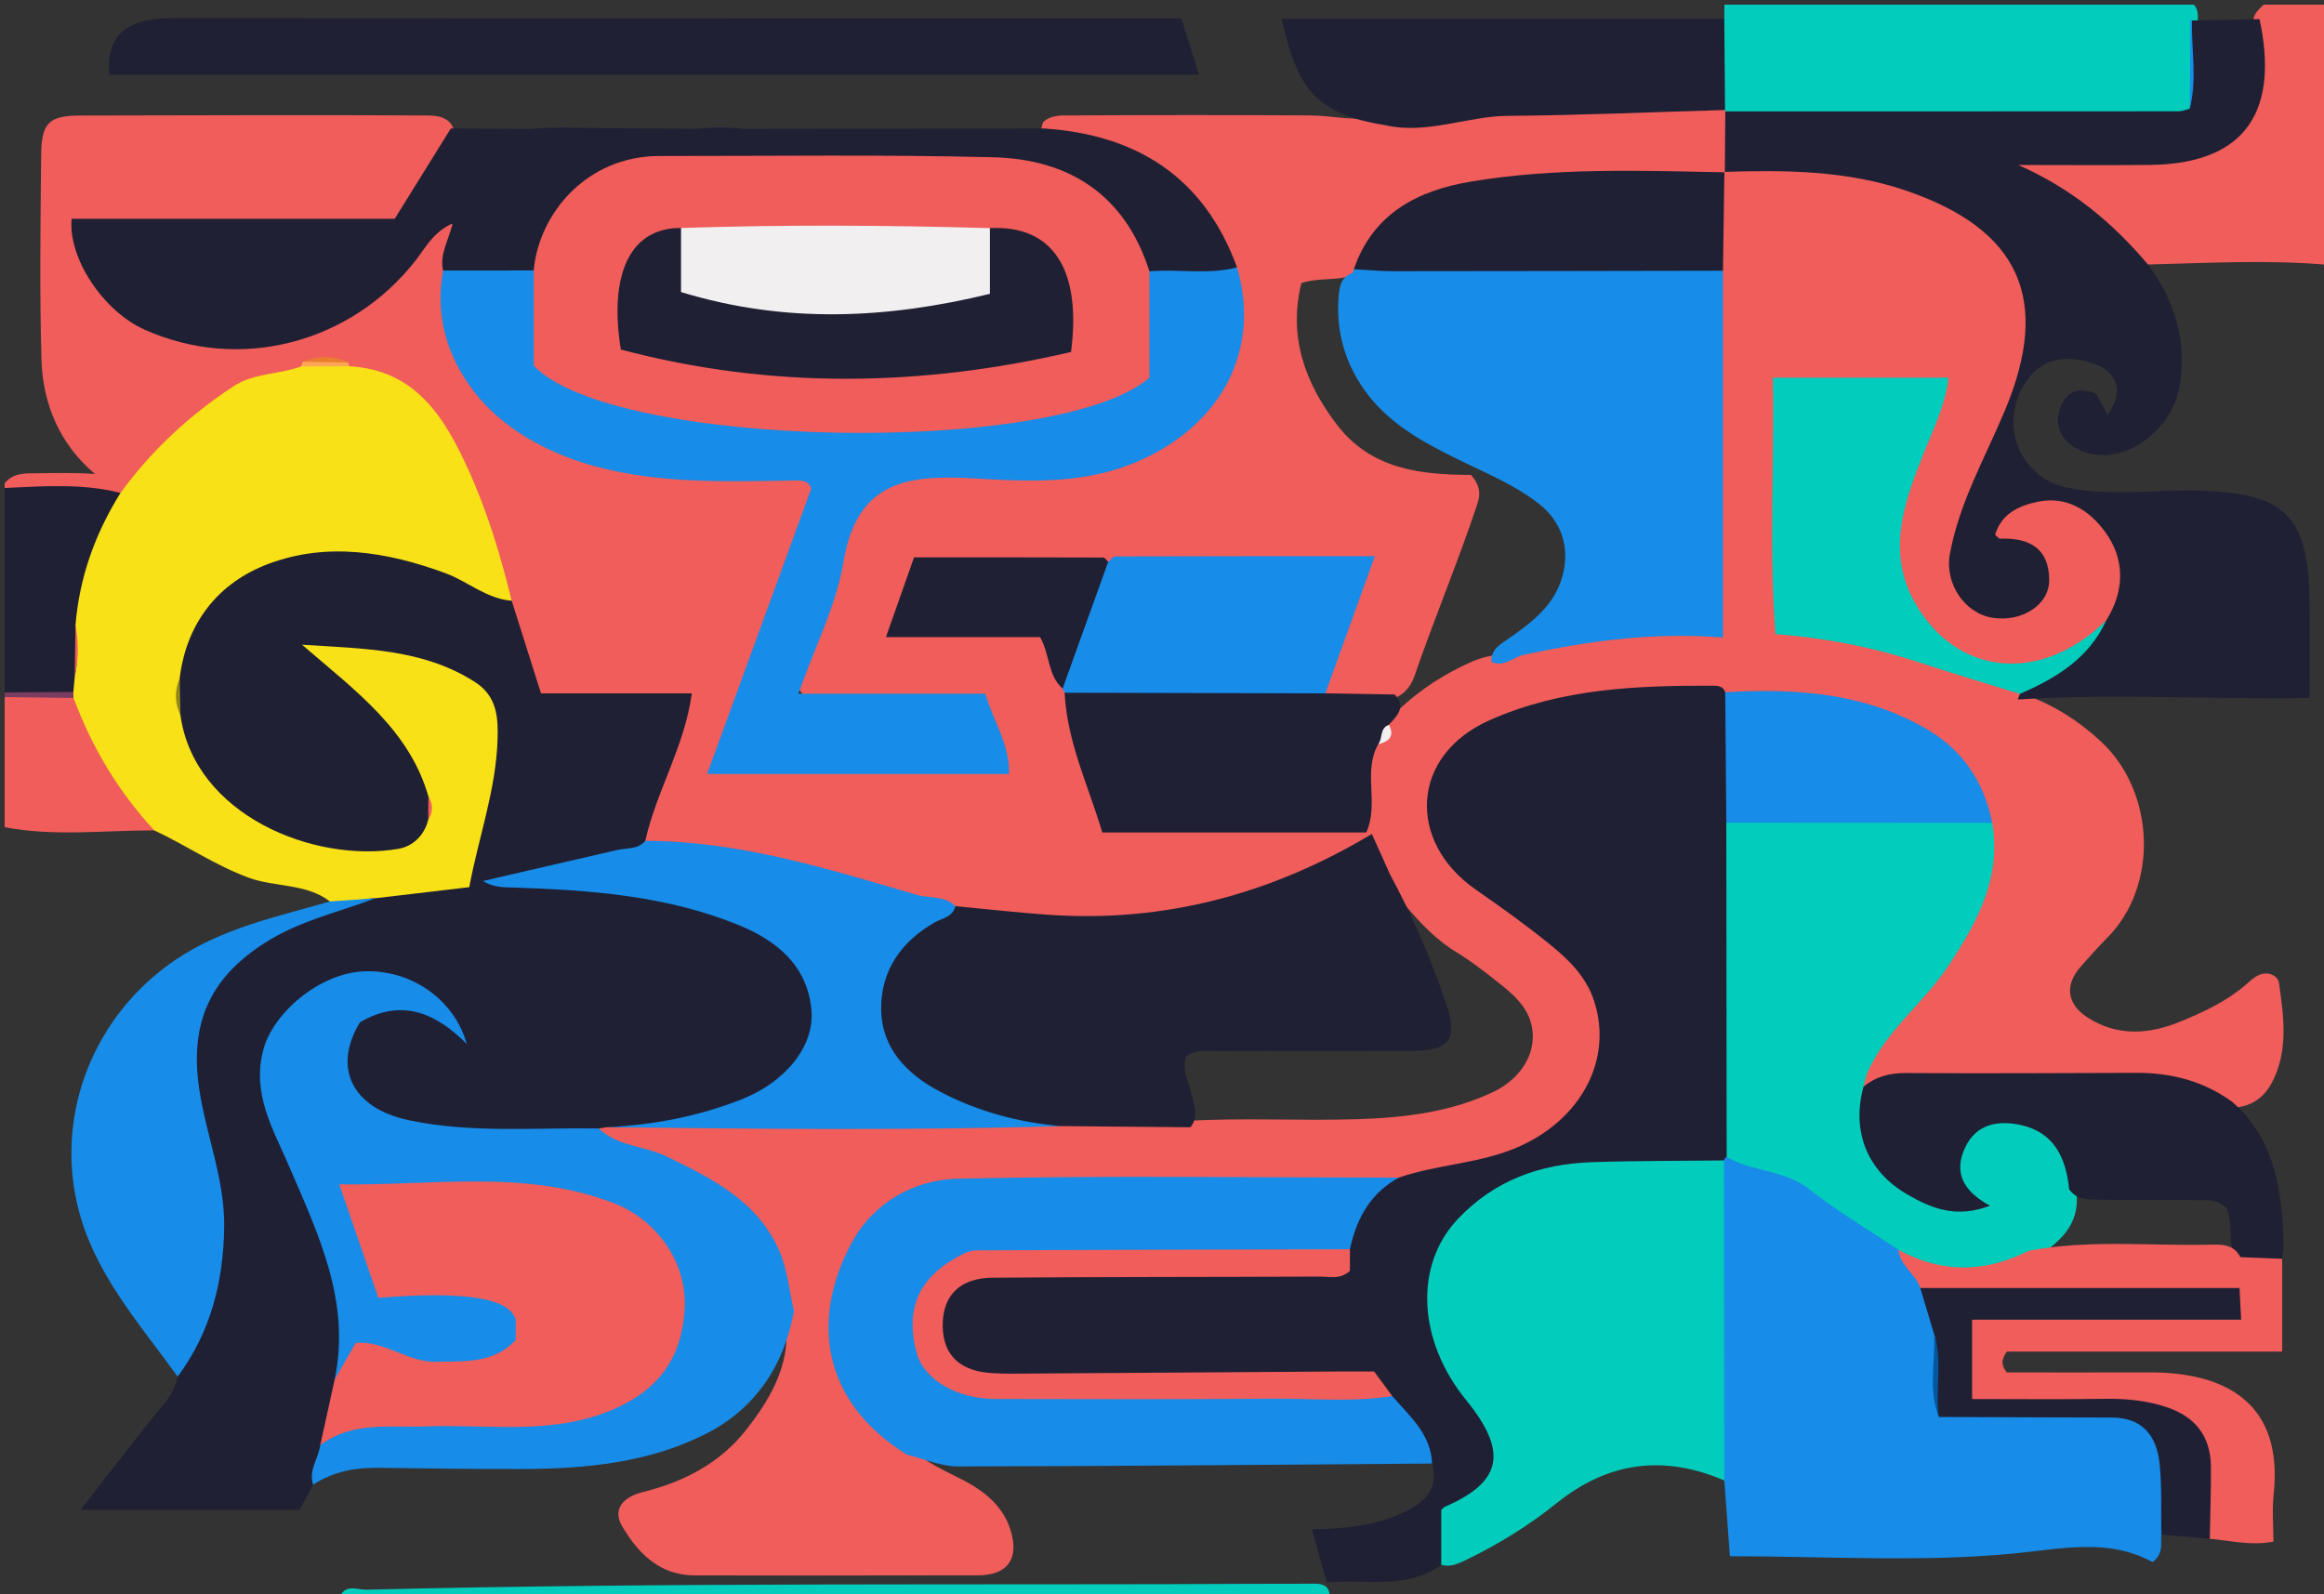 <?xml version="1.0" encoding="utf-8"?>
<!-- Generator: Adobe Illustrator 16.0.2, SVG Export Plug-In . SVG Version: 6.00 Build 0)  -->
<svg version="1.2" baseProfile="tiny" id="Layer_1" xmlns="http://www.w3.org/2000/svg" xmlns:xlink="http://www.w3.org/1999/xlink"
	 x="0px" y="0px" width="500px" height="343px" viewBox="0 0 500 343" xml:space="preserve">
<rect x="0" y="0" width="500" height="343" fill="#333333" stroke="none"/>
<g>
	<path fill="#F05D5A" d="M1,105c0-0.333,0-0.667,0-1c1.506-1.916,3.629-2.14,5.843-2.155c4.64-0.032,9.281-0.184,13.594,0.15
		C12.95,95.662,9.209,87.142,8.924,77.375c-0.426-14.627-0.209-29.274-0.07-43.912c0.066-7.021,1.578-8.597,8.547-8.602
		c24.45-0.021,48.901-0.168,73.351-0.014c2.136,0.015,4.378-0.153,6.096,1.557c1.479,1.883,0.738,3.771-0.085,5.62
		c-0.608,1.371-1.501,2.594-2.307,3.853c-9.63,15.063-5.997,13.131-23.971,13.235C55.331,49.199,40.175,49.11,25.02,49.15
		c-2.269,0.006-4.668-0.412-6.863,1.259c-0.388,4.181,1.813,7.299,4.237,10.217c7.677,9.239,17.573,12.973,29.553,12.545
		c15.797-0.563,27.08-8.937,37.022-20.036c2.164-2.415,3.88-5.495,7.947-5.357c3.078,3.603-0.429,7.054-0.075,10.498
		c-0.278,8.36,1.562,16.128,6.162,23.22c1.108,1.708,2.221,3.406,3.853,4.521c8.772,5.99,17.694,11.173,28.536,13.354
		c9.349,1.881,18.533,0.905,27.773,1.455c2.656,0.157,5.338-0.12,7.987,0.167c4.239,0.46,5.736,2.688,4.905,6.882
		c-0.528,2.661-2.07,4.883-3.01,7.365c-5.218,13.786-9.236,28.008-15.108,41.56c-0.917,2.118-1.04,4.475-1.26,8.015
		c19.205,0.036,38.106,0.105,57.264-0.066c0.49-5.675-2.491-8.863-3.861-12.342c-2.199-1.533-4.423-1.21-6.557-1.229
		c-8.159-0.067-16.321,0.081-24.479-0.07c-7.006-0.13-8.897-2.949-6.958-9.535c3.569-12.12,9.218-23.453,13.241-35.402
		c1.343-3.988,4.695-5.275,8.736-5.296c11.99-0.061,24.076,0.945,35.944-0.291c13.154-1.37,25.339-6.103,31.902-19.046
		c3.663-7.225,3.565-15.075,2.33-22.914c-6.246-17.085-18.897-25.976-36.482-28.673c-1.833-0.281-4.783-0.148-3.315-3.694
		c1.8-1.633,4.041-1.402,6.163-1.416c17.086-0.104,34.172-0.108,51.258-0.005c4.942,0.03,9.865,1.403,14.83,0.221
		c21.94-1.616,43.88-3.394,65.91-3.228c2.629,0.02,5.332-0.333,7.827,0.945c0.583,0.279,1.065,0.677,1.462,1.181
		c1.597,4.21,2.282,8.398-0.358,12.479c-1.756,2.48-4.345,2.717-7.101,2.719c-8.992,0.006-17.998-0.325-26.972,0.1
		c-8.599,0.406-17.235,0.725-25.624,3.318c-6.966,2.154-12.742,5.619-16.543,11.985c-0.773,1.293-1.967,2.255-2.813,3.491
		c-0.34,0.44-0.761,0.788-1.248,1.044c-3.429,1.479-7.266,0.51-11.247,1.83c-2.819,11.438,0.68,21.32,7.63,30.44
		c7.496,9.838,18.43,10.77,28.855,10.836c2.122,2.391,2.026,4.301,1.358,6.302c-4.15,12.458-9.244,24.571-13.513,36.987
		c-0.825,2.4-2.479,4.341-5.18,5.024c-4.717,0.813-9.417,1.539-13.977-0.648c-2.524-3.055-0.439-6.12,0.396-8.914
		c1.223-4.082,2.651-8.15,4.72-11.967c0.974-1.795,2.225-3.748,1.618-6.013c-1.371-2.136-3.519-1.751-5.433-1.76
		c-13.756-0.059-27.514-0.033-41.27-0.04c-2.369-0.001-4.55,0.781-6.83,1.121c-10.946-0.273-21.896-0.104-32.846-0.1
		c-7.669,0.004-10.429,3.247-10.08,11.754c3.244,1.607,6.779,0.736,10.19,0.857c4.475,0.158,8.961-0.069,13.438,0.107
		c5.272,0.208,7.508,1.928,8.725,7.083c0.467,1.979,0.962,3.832,2.264,5.413c0.265,0.499,0.407,1.031,0.448,1.59
		c2.455,9.084,4.346,18.354,8.95,27.7c17.236,0.202,34.538,0.296,51.539-0.077c3.525-5.614,0.119-11.771,3.497-16.539
		c1.001-1.498,2.804-2.362,3.364-4.225c0.283-0.443,0.651-0.806,1.09-1.095c4.57-4.89,9.945-8.666,15.96-11.57
		c2.411-1.165,4.87-2.131,7.6-2.251c6.104-1.536,12.248-2.918,18.322-4.402c8.683-2.123,17.512-0.999,25.557-2.189
		c2.878-2.604,2.368-5.416,2.377-8.014c0.063-19.823,0.03-39.647,0.029-59.471c0-2.833,0.005-5.664,0.308-8.483
		c-0.52-5.093,0.006-10.229-0.701-15.321c-0.287-2.056,0.393-3.915,1.938-5.377c1.271-1.319,2.541-2.605,4.587-2.696
		c18.106-0.798,35.71,0.702,50.902,12.017c8.387,6.245,14.391,13.992,13.146,25.284c-0.59,5.354-3.784,9.846-5.46,14.862
		c-2.842,8.517-6.566,16.693-9.956,25c-1.071,2.628-1.839,5.385-2.127,8.197c-0.627,6.121,5.238,11.417,11.204,10.192
		c3.26-0.669,5.531-2.608,5.715-6.036c0.174-3.229-1.751-5.26-4.815-6.141c-1.747-0.501-3.667-0.612-4.736-2.454
		c-0.286-4.947,2.424-8.24,7.912-9.578c9.778-2.384,20.429,5.579,21.272,15.961c0.377,4.653-0.185,9.029-4.326,12.1
		c-2.474,1.693-4.654,3.752-7.049,5.546c-11.691,8.765-27.095,5.777-34.967-6.727c-5.724-9.092-6.271-18.576-2.872-28.611
		c2.021-5.963,5.106-11.523,6.525-17.702c0.188-0.816,0.382-1.621-0.556-3.397c-9.754-0.612-20.043-0.468-31.381-0.001
		c-0.346,17.218-0.239,33.683-0.078,50.54c8.771,1.007,16.41,3.096,24.109,4.898c8.691,2.034,17.373,4.236,25.286,8.605
		c0.943,0.801,1.858,1.658,3.127,1.978c6.123,2.229,11.415,5.568,16.253,10.069c11.587,10.779,12.479,30.957,1.322,42.216
		c-1.992,2.011-3.869,4.113-5.73,6.226c-3.467,3.931-2.957,8.056,1.492,10.918c6.457,4.156,13.313,3.642,20.059,0.848
		c4.896-2.028,9.727-4.26,13.844-7.773c1.456-1.242,2.896-2.877,5.208-2.473c1.071,0.26,1.944,0.995,2.079,1.959
		c1.013,7.243,2.093,14.55-1.516,21.438c-2.045,3.901-5.442,5.672-9.884,5.389c-8.013-4.098-16.487-5.52-25.47-5.234
		c-10.609,0.338-21.236,0.063-31.855,0.085c-6.607,0.015-13.255-0.434-19.719,1.452c-3.129-1.472-1.965-3.82-1.004-5.9
		c2.041-4.424,5.348-8.015,8.45-11.664c6.159-7.25,11.376-15.07,15.831-23.465c2.85-5.371,1.092-11.148,1.977-16.672
		c-4.563-13.826-14.84-20.62-28.381-24.207c-6.62-1.753-13.125-1.354-19.711-1.591c-2.648-0.096-5.32,0.14-7.92-0.604
		c-17.447-1.172-34.694-0.501-50.754,7.358c-13.361,6.539-14.408,21.64-2.803,30.838c7.149,5.668,15.326,10.006,21.42,17.065
		c10.852,12.572,9.214,28.706-4.285,38.592c-6.289,4.606-13.482,7.464-21.141,8.419c-4.439,0.555-8.72,2.271-13.283,1.897
		c-30.742,1.038-61.539-0.808-92.198,0.887c-16.81,0.931-25.36,10.249-26.97,26.435c-1.025,10.308,2.022,18.564,10.167,24.996
		c1.681,1.326,3.253,2.84,4.688,4.463c3.182,3.33,7.404,4.977,11.358,7.061c4.687,2.471,8.649,5.686,10.197,11.02
		c1.729,5.968-0.808,9.398-7.033,9.418c-20.301,0.059-40.602,0.018-60.902,0.022c-7.624,0.002-12.239-4.675-15.727-10.58
		c-2.034-3.444-0.167-6.227,4.607-7.41c8.824-2.188,16.58-6.271,22.182-13.474c5.572-7.165,10.027-14.951,8.136-24.678
		c-1.245-11.702-6.246-20.815-16.759-27.06c-6.524-3.875-13.588-6.024-20.465-8.832c-2.216-0.905-4.543-2.048-1.949-4.985
		c0.55-0.25,1.112-0.386,1.718-0.416c24.623-0.732,49.233-0.938,73.848-0.806c8.11,0.044,16.241,1.775,24.326-0.264
		c8.332,0.851,16.735-0.356,25.05,0.753c12.635-0.819,25.305,0.005,37.953-0.438c9.832-0.344,19.577-1.516,28.655-5.789
		c5.967-2.811,9.45-8.262,8.469-13.883c-0.798-4.568-4.303-7.397-7.676-10.046c-2.74-2.149-5.515-4.332-8.496-6.132
		c-6.691-4.04-11.089-10.289-16.021-16.043c-1.289-1.287-1.763-3.234-3.518-4.852c-28.303,15.223-58.162,18.664-89.299,12.501
		c-7.827-2.177-15.572-4.828-23.46-6.533c-12.247-2.646-24.16-7.349-36.995-6.937c-1.824,0.059-3.692,0.006-5.223-1.267
		c-1.878-1.969-1.573-4.174-0.773-6.503c1.996-5.811,4.208-11.545,6.148-17.374c0.571-1.716,1.49-3.379,0.867-5.333
		c-1.425-1.941-3.574-1.429-5.494-1.46c-5.992-0.097-11.987,0.057-17.979-0.077c-5.643-0.126-7.827-1.616-9.406-7.063
		c-1.341-4.627-2.953-9.168-4.229-13.806c-3.081-11.858-6.341-23.638-12.362-34.473c-4.541-8.171-11.034-13.492-20.334-15.158
		c-0.45-0.158-0.868-0.387-1.263-0.644c-2.646-1.94-5.325-2.055-8.039-0.124c-0.364,0.312-0.763,0.559-1.183,0.784
		c-3.025,1.394-6.224,2.013-9.477,2.705c-5.304,1.128-9.151,5.163-13.072,8.59c-4.462,3.898-9.153,7.657-12.623,12.605
		c-0.954,1.36-2.271,2.421-4.057,2.654c-6.962,2.594-13.863-1.027-20.815-0.188C3.26,107.165,2.072,106.081,1,105z"/>
	<path fill="#02CCBB" d="M370.975,4.048C370.982,3.032,370.991,2.016,371,1c33.666,0,67.334,0,101,0
		c1.23,1.273,0.719,2.907,0.934,4.398c-0.558,4.615-0.41,9.251-0.457,13.881c-0.02,1.957,0.259,4.027-1.416,5.593
		c-2.014,1.591-4.428,1.302-6.718,1.308c-28.616,0.083-57.23,0.08-85.847,0.003c-2.605-0.007-5.432,0.38-7.303-2.208l-0.06-0.312
		c-1.149-0.749-2.098-1.783-2.043-3.151C369.316,14.982,366.964,9.142,370.975,4.048z"/>
	<path fill="#F05D5A" d="M501,57c-12.958-1.149-25.921-0.393-38.883-0.088c-2.496,1.133-3.699-0.929-4.947-2.257
		c-5.855-6.231-12.514-11.342-20.146-15.211c-1.899-0.964-1.832-1.1-3.191-4.216c2.704-3.211,6.28-2.046,9.645-1.808
		c8.604,0.612,17.221,1.176,25.768-0.477c10.334-1.998,15.511-8.3,15.65-18.68c0.045-3.317-0.225-6.63-0.139-9.953
		C484.982,2.854,486.047,1.965,487,1c4.666,0,9.334,0,14,0C501,19.667,501,38.333,501,57z"/>
	<path fill="#1F2034" d="M1,105c8.338-0.353,16.691-1.051,24.922,1.077c1.276,2.035,0.111,3.74-0.694,5.532
		c-3.377,7.519-6.092,15.238-6.93,23.516c-0.969,3.626-0.863,7.284-0.4,10.965c-0.082,1.248-0.498,2.354-1.347,3.281
		C11.331,150.946,6.127,151.551,1,149C1,134.333,1,119.667,1,105z"/>
	<path fill="#F05D5A" d="M33.188,178.686C22.455,178.659,11.691,180.044,1,178c0-9.333,0-18.667,0-28
		c4.492-0.992,9.044-0.353,13.556-0.503c3.197-0.244,4.335,2.174,5.296,4.445c3.063,7.234,6.432,14.228,12.188,19.817
		C33.331,175.013,34.367,176.686,33.188,178.686z"/>
	<path fill="#02CCBB" d="M73,344c1.031-3.346,3.875-1.88,5.849-1.928c65.298-1.614,130.612-0.945,195.92-1.275
		c2.662-0.014,5.326,0.021,7.988-0.021c2.227-0.036,3.527,0.776,3.242,3.226C215,344,144,344,73,344z"/>
	<path fill="#7B3C61" d="M15.826,150.188C10.884,150.125,5.942,150.063,1,150c0-0.333,0-0.667,0-1
		c4.927-0.032,9.854-0.064,14.781-0.097C16.245,149.315,16.26,149.744,15.826,150.188z"/>
	<path fill="#F05D5A" d="M289,1c-0.334,0-0.666,0-1,0C288.334,1,288.666,1,289,1z"/>
	<path fill="#1F2034" d="M67.37,319.482c-0.945,1.738-1.891,3.479-2.942,5.412c-15.432,0-31.063,0-47.088,0
		c6.034-7.73,11.785-15.39,17.906-22.738c1.555-1.866,2.462-3.709,2.973-5.928c-0.621-2.431,0.161-4.66,1.234-6.728
		c7.287-14.031,8.054-28.478,3.458-43.514c-2.58-8.441-4.391-17.073-1.996-25.998c2.804-10.451,9.588-17.164,19.372-21.212
		c6.564-2.717,13.577-4.196,19.981-7.313c4.59-0.589,9.176-1.355,13.82-1.619c2.728-0.154,5.185-1.127,5.645-3.976
		c1.453-8.988,5.065-17.532,5.207-26.801c0.108-7.148-2.728-11.402-10.905-13.975c-6.804-2.141-13.804-3.457-21.47-3.681
		c0.791,1.869,2.352,2.667,3.601,3.762c6.682,5.852,12.45,12.444,16.285,20.548c0.854,1.804,1.49,3.709,1.377,5.781
		c-0.244,1.866-0.431,3.725-0.272,5.605c-1.138,5.139-4.768,7.369-9.602,7.88c-14.647,1.548-27.429-2.56-38.187-12.771
		c-5.288-5.021-8.235-11.096-8.841-18.342c0.43-2.488,0.487-4.977-0.099-7.457c0.955-15.939,13.636-28.316,30.45-29.409
		c12.987-0.845,25.479,0.923,36.966,7.712c2.198,1.299,3.825,3.123,5.839,4.543c2.08,6.564,4.159,13.13,6.314,19.938
		c10.895,0,21.499,0,32.441,0c-1.533,11.441-7.617,21.016-10.008,31.727c-0.291,2.466-2.224,3.407-4.166,3.679
		c-7.268,1.018-14.164,3.641-19.066,4.386c12.85-0.17,27.575,2.151,41.922,7.178c5.166,1.81,9.58,4.576,13.283,8.538
		c7.655,8.191,7.125,20.74-1.409,28.016c-6.956,5.932-15.373,8.526-24.325,9.189c-4.793,0.354-9.608,0.863-14.439,0.625
		c-0.613,0.095-1.226,0.189-1.839,0.285c-0.876,1.354-2.134,2.17-3.731,2.146c-12.111-0.179-24.278,1.261-36.315-1.11
		c-2.952-0.582-5.714-1.783-8.324-3.278c-7.206-4.128-9.904-11.683-6.708-18.687c2.697-5.91,10.182-8.388,17.7-5.89
		c1.275,0.425,2.411,1.108,3.607,1.685c-0.599-0.394-1.25-0.697-1.849-1.101c-12.747-8.551-20.072-6.666-30.417,3.576
		c-5.375,5.322-5.3,12.595-2.815,19.647c2.377,6.746,5.548,13.164,8.448,19.677c5.111,11.477,8.579,23.036,5.43,35.698
		c-0.158,0.637,0.169,1.313,0.158,1.984c-0.469,4.734-1.659,9.303-3.178,13.79C70.713,314.229,69.147,316.898,67.37,319.482z"/>
	<path fill="#1F2034" d="M310.08,336.734c-7.533,5.425-16.139,2.99-24.629,3.804c-1.109-3.97-2.111-7.558-3.206-11.474
		c6.901-0.071,13.226-0.754,19.041-3.323c4.438-1.962,8.468-4.747,6.823-10.813c-4.274-4.866-6.881-10.977-11.59-15.547
		c-2.799-2.42-6.196-2.161-9.513-2.165c-22.619-0.027-45.239-0.007-67.859-0.016c-2.329-0.001-4.659,0.033-6.983-0.122
		c-6.052-0.406-10.575-4.506-11.165-10.085c-0.71-6.716,2.345-11.405,8.533-13.387c2.936-0.939,5.921-0.774,8.896-0.783
		c20.791-0.065,41.581,0.004,62.371-0.057c2.943-0.01,6.105,0.422,8.152-2.537c0.289-3.091,0.719-6.119,2.074-9.011
		c2.022-4.315,5.025-7.208,9.905-7.816c8.317-2.872,17.283-2.968,25.515-6.516c13.61-5.864,20.659-18.751,16.522-31.505
		c-1.699-5.24-5.516-8.938-9.595-12.236c-5.115-4.138-10.479-7.982-15.886-11.739c-14.771-10.263-14.092-28.838,3-36.436
		c15.467-6.874,31.829-7.484,48.324-7.415c1.027,0.005,2,0.222,2.359,1.404c1.778,1.609,1.989,3.742,1.993,5.949
		c0.015,7.323,0.271,14.65-0.229,21.967c0.729,23.744-0.135,47.503,0.539,71.248c-0.264,0.893-0.72,1.676-1.414,2.293
		c-2.409,1.891-5.286,1.616-8.1,1.71c-9.787,0.325-19.628-0.86-29.357,1.006c-8.115,1.558-15.079,5.356-20.295,11.732
		c-5.175,6.327-6.441,13.435-3.826,21.519c2.194,6.786,6.235,12.438,9.549,18.547c5.013,9.243,3.891,13.676-4.971,19.556
		c-0.694,0.461-1.397,0.901-1.897,1.589C310.911,329.273,313.684,333.926,310.08,336.734z"/>
	<path fill="#1F2034" d="M471.59,4.401c4.848-0.099,9.695-0.198,14.543-0.298c4.084,19.059-2.258,31.168-23.652,31.387
		c-9.062,0.092-18.125,0.015-28.258,0.015c11.635,5.126,20.369,12.509,27.896,21.408c5.65,7.685,8.404,16.178,6.895,25.748
		c-1.726,10.924-13.568,18.42-21.977,13.993c-3.796-1.999-5.165-5.201-3.661-9.163c1.262-3.326,3.899-4.299,7.642-2.74
		c0.706,1.329,1.523,2.868,2.372,4.465c3.563-4.544,2.442-9.121-2.916-10.983c-7.313-2.543-13.829-0.479-16.63,8.26
		c-2.555,7.977,2.371,16.632,10.653,18.385c9.399,1.988,18.927,0.468,28.393,0.694c18.781,0.45,23.8,5.352,23.994,24.041
		c0.072,6.82,0.013,13.643,0.013,20.568c-21.229,0.383-42.019-0.987-62.782,0.336c0.155-0.405,0.31-0.806,0.464-1.206
		c0.324-2.563,2.463-3.437,4.33-4.41c5.5-2.868,10.146-6.764,14.233-11.377c3.998-6.428,4.091-13.175-0.258-19.104
		c-3.319-4.528-8.164-7.769-14.512-6.444c-4.218,0.879-7.763,2.642-9.136,7.093c0.56,0.483,0.798,0.867,1.019,0.855
		c6.25-0.28,10.59,2.025,10.623,8.847c0.026,5.386-5.799,9.091-12.072,8.181c-6.053-0.878-10.47-7.307-9.297-13.742
		c2.017-11.067,7.627-20.795,11.89-31.002c9.938-23.804,3.158-38.917-21.563-47.27c-12.652-4.273-25.715-4.352-38.834-3.952
		l0.092,0.095c0.035-4.372,0.069-8.743,0.104-13.111c32.525,0.005,65.054,0.01,97.58-0.018c0.785-0.001,1.567-0.373,2.353-0.571
		C472.01,17.072,471.166,10.722,471.59,4.401z"/>
	<path fill="#F8E116" d="M92.172,171.393c-4.079-14.288-15.518-22.613-27.189-32.657c13.789,0.874,26.157,0.938,37.217,8.034
		c4.802,3.081,4.993,7.742,4.848,12.389c-0.338,10.88-4.119,21.106-6.086,31.744c-7.015,0.827-13.599,1.603-20.183,2.378
		c-3.284-0.081-6.397,2.22-9.785,0.699c-5.153-3.935-11.733-3.011-17.472-5.11c-7.207-2.638-13.464-6.984-20.334-10.185
		c-7.703-8.333-13.427-17.872-17.362-28.5c-0.016-0.426-0.03-0.854-0.045-1.281c0.1-1.082,0.2-2.164,0.301-3.245
		c0.789-3.698,0.481-7.411,0.158-11.125c0.841-10.298,4.229-19.729,9.682-28.457c6.683-9.173,14.871-16.755,24.341-22.97
		c4.394-2.883,9.766-2.494,14.502-4.242c3.452-1.317,6.911-1.27,10.375-0.048c14.277,0.755,20.499,10.998,25.592,22.185
		c4.121,9.051,7.004,18.587,9.348,28.266c-5.398-0.404-9.415-4.153-14.282-5.943c-12.584-4.629-25.493-6.708-38.061-1.983
		c-10.73,4.033-17.591,12.604-19.079,24.58c-0.156,2.674-0.463,5.35,0.17,8.007c3.023,21.469,28.737,31.855,46.896,28.721
		c3.043-0.524,5.552-2.823,6.403-6.223C92.747,174.753,92.667,173.074,92.172,171.393z"/>
	<path fill="#178CE8" d="M370.689,58.256c0,26.113,0,52.228,0,78.917c-15.442-1.191-29.146,0.819-42.8,3.714
		c-2.321,0.492-4.327,2.802-7.014,1.518c-0.122-2.861,2.125-3.877,4.012-5.209c4.921-3.476,9.648-7.061,11.304-13.379
		c1.596-6.096-0.228-11.614-5.176-15.466c-5.178-4.03-11.179-6.477-16.988-9.325c-7.785-3.816-15.42-7.873-20.586-15.261
		c-4.163-5.956-5.982-12.538-5.453-19.775c0.162-2.215,0.453-4.364,2.975-5.243c0.182-0.239,0.286-0.509,0.313-0.809
		c2.169-1.839,4.752-2.148,7.475-2.151c21.597-0.017,43.193-0.052,64.79,0.04C366.143,55.835,368.98,55.47,370.689,58.256z"/>
	<path fill="#178CE8" d="M266.146,57.536c5.18,17.827-3.367,33.829-21.054,41.624c-11.134,4.907-22.591,4.521-33.985,3.864
		c-14.348-0.827-26.563-0.667-29.622,17.829c-1.549,9.371-6.128,18.24-9.719,28.421c14.16,0,27.183,0,40.228,0
		c1.766,6.123,5.283,10.894,5.079,17.274c-21.343,0-42.536,0-64.936,0c7.547-20.691,14.966-41.031,22.401-61.416
		c-0.603-1.789-2.077-1.764-3.644-1.738c-15.428,0.25-31.135,0.806-45.829-3.942c-8.515-2.752-17.227-7.64-23.005-15.094
		c-5.796-7.478-8.554-16.38-6.733-26.138c0.753-1.161,1.764-2.105,3.161-2.141c5.396-0.13,10.854-1.192,16.127,0.846
		c2.01,1.385,2.304,3.521,2.427,5.718c0.139,2.493,0.119,4.99,0.13,7.486c0.042,9.632,1.1,11.753,10.433,14.106
		c7.496,1.891,15.076,3.601,22.744,4.979c16.744,3.013,33.546,1.963,50.184,1.18c12.202-0.573,24.816-0.968,36.667-5.494
		c6.273-2.396,7.55-3.549,7.603-10.431c0.024-3.159,0.067-6.316-0.202-9.478c-0.245-2.866,0.015-5.663,2.237-7.881
		C253.328,54.958,259.764,55.12,266.146,57.536z"/>
	<path fill="#1F2034" d="M205.548,194.984c6.616,0.623,13.222,1.381,19.849,1.848c24.92,1.754,47.971-4.338,69.75-17.372
		c1.41,3.136,2.658,5.909,3.904,8.683c4.815,8.918,8.844,18.189,12.066,27.783c2.591,7.715,0.803,10.143-7.221,10.201
		c-14.123,0.105-28.248,0.001-42.371,0.061c-2.107,0.01-4.353-0.438-6.328,1.166c-1.018,2.851,0.54,5.425,1.154,8.104
		c0.549,2.404,1.588,4.794-0.229,7.108c-9.292-0.081-18.583-0.164-27.874-0.247c-10.949,0.075-21.395-1.628-30.693-8.023
		c-7.662-5.27-10.873-12.526-9.265-21.483c1.595-8.886,7.085-14.709,15.931-17.146C204.693,195.536,205.11,195.223,205.548,194.984z
		"/>
	<path fill="#178CE8" d="M71.991,296.898c3.545-16.764-3.47-31.215-9.782-45.92c-3.398-7.916-8.09-15.547-5.563-25.067
		c2.124-8.003,12.026-16.36,21.385-16.879c10.097-0.56,19.649,5.812,22.394,15.616c-6.995-7.033-14.341-9.73-22.99-4.658
		c-5.921,9.742-1.722,18.481,10.539,21.063c13.471,2.839,27.192,1.56,40.816,1.771c4.073,3.896,9.836,3.703,14.624,6.023
		c9.947,4.822,19.727,9.699,24.325,20.523c1.684,3.965,2.084,8.476,3.069,12.737c-2.097,11.801-8.384,21.067-18.868,26.401
		c-12.26,6.239-25.879,7.563-39.528,7.597c-10.295,0.023-20.592-0.105-30.887-0.256c-5.078-0.074-9.861,0.791-14.159,3.633
		c-1.05-3.119,1.167-5.647,1.531-8.51c3.466-5.056,8.35-6.378,14.279-6.213c10.645,0.295,21.302,0.076,31.955,0.081
		c8.478,0.004,16.434-3.184,22.695-7.85c8.047-5.996,10.979-20.876,0.755-30.927c-5.911-5.811-13.019-8.16-20.537-8.647
		c-12.604-0.817-25.285-0.324-37.934-0.181c-0.831,0.009-1.659,0.151-2.887,1.167c0.016,6.462,3.179,12.142,6.146,17.655
		c3.673,1.338,7.029,0.646,10.32,0.763c3.325,0.118,6.667-0.148,9.98,0.184c5.022,0.504,9.051,4.629,9.031,9.058
		c-0.021,4.429-4.096,8.763-9.115,8.892c-6.911,0.176-13.999,1.393-20.545-2.251c-1.286-0.716-2.806-1.068-4.464-0.605
		C76.172,293.289,76.102,297.903,71.991,296.898z"/>
	<path fill="#02CCBB" d="M371.484,248.966c-0.024-23.979-0.049-47.962-0.074-71.942c1.359-2.19,3.599-2.151,5.746-2.17
		c15.246-0.129,30.492-0.131,45.736,0c2.153,0.02,4.385,0.006,5.729,2.205c1.984,11.781-3.044,21.063-9.329,30.623
		c-5.345,8.131-13.478,13.996-17.469,23.015c-0.439,0.991-0.604,2.105-0.896,3.164c1.205,2.108,1.084,4.438,1.227,6.756
		c0.566,9.282,10.05,17.837,19.353,17.546c0.319-0.463,0.176-0.93,0.008-1.395c-2.509-6.912-1.396-11.796,3.412-14.971
		c4.766-3.146,12.682-2.301,17.076,1.984c3.506,3.418,5.218,7.604,4.691,12.592c0.966,7.349-3.777,11.104-9.082,14.518
		c-9.605,5.945-19.228,5.954-28.854,0.063c-7.83-3.663-14.36-9.399-21.776-13.743c-3.479-2.037-7.009-3.717-11.056-4.171
		C373.488,252.768,371.218,252.227,371.484,248.966z"/>
	<path fill="#178CE8" d="M300.934,253.404c-6.111,3.354-9.104,8.836-10.504,15.404c-1.84,3.065-4.94,2.326-7.645,2.34
		c-22.115,0.106-44.23,0.031-66.345,0.064c-3.149,0.005-6.217,0.055-9.218,1.559c-6.453,3.233-8.598,6.759-7.92,14.44
		c0.509,5.763,4.136,8.502,9.432,10.12c3.256,0.995,6.427,1.466,9.762,1.466c23.778,0,47.556,0.017,71.334-0.024
		c3.363-0.006,6.629,0.218,9.72,1.649c3.729,4.32,8.302,8.144,8.563,14.507c-34.021,0.246-68.035,0.576-102.05,0.621
		c-3.647,0.006-7.297-1.65-10.945-2.537c-18.617-11.541-20.641-29.466-11.811-45.718c4.687-8.626,13.526-13.464,22.812-13.669
		C237.709,252.931,269.326,253.388,300.934,253.404z"/>
	<path fill="#1F2034" d="M266.146,57.536c-6.224,1.636-12.582,0.307-18.854,0.852c-2.359,0.258-3.23-1.491-3.932-3.16
		c-5.521-13.124-16.266-18.64-29.583-18.913c-24.487-0.504-48.99-0.273-73.485-0.084c-9.776,0.076-18.559,7.029-21.977,16.869
		c-0.712,2.05-1.074,4.253-3.488,5.102c-6.5,0.006-12.999,0.012-19.498,0.019c-0.77-3.379,1.071-6.35,2.104-10.183
		c-4.237,1.884-5.861,5.248-7.968,7.947c-14.014,17.962-37.949,24.144-58.444,14.91C22.2,66.921,14.626,55.562,15.412,47.084
		c23.049,0,46.136,0,69.508,0c4.068-6.549,8.072-12.993,12.074-19.438c5.604,0.034,11.208,0.069,16.813,0.104
		c5.53-0.5,11.069-0.204,16.605-0.169c6.558,0.043,13.116,0.086,19.674,0.13c3.223-0.33,6.446-0.371,9.667,0.022
		c16.591-0.021,33.183-0.041,49.774-0.062h-0.03c5.044-0.006,10.089-0.012,15.14-0.019C244.69,28.988,259.072,38.188,266.146,57.536
		z"/>
	<path fill="#178CE8" d="M205.548,194.984c-0.542,2.367-2.89,2.604-4.494,3.523c-7.239,4.152-11.523,10.401-11.476,18.568
		c0.049,8.389,5.406,13.994,12.555,17.768c8.172,4.313,16.945,6.687,26.133,7.473c-32.561,0.965-65.108,0.612-97.646,0.226
		c9.981-0.468,19.667-2.323,28.973-5.997c9.292-3.668,15.678-11.361,14.99-19.172c-0.843-9.573-7.467-14.969-15.639-18.307
		c-15.497-6.329-31.944-7.56-48.461-8.074c-2.118-0.066-4.241-0.01-6.6-1.403c9.65-2.235,19.296-4.485,28.952-6.696
		c2.063-0.474,4.403-0.057,5.995-1.959c20.21,0.022,39.226,6.01,58.332,11.603C199.954,193.354,203.181,192.67,205.548,194.984z"/>
	<path fill="#02CCBB" d="M453.141,133.524c-3.731,8.155-10.781,12.409-18.569,15.787c-7.068-2.201-14.177-4.296-21.205-6.629
		c-9.802-3.252-19.818-5.313-31.375-6.251c-1.418-18.004-0.254-36.301-0.55-55.163c12.843,0,25.017,0,37.771,0
		c-0.634,5.676-3.094,10.702-5.146,15.805c-4.32,10.752-8.391,21.636-1.973,32.806C420.842,145.101,438.65,147.579,453.141,133.524z
		"/>
	<path fill="#1F2034" d="M445.154,255.871c-0.635-6.627-3.191-12.125-10.167-13.737c-4.823-1.114-9.751-0.469-12.216,4.831
		c-2.392,5.141-0.659,9.186,5.348,12.486c-7.275,2.781-12.587,0.566-17.773-2.434c-8.592-4.972-12.063-13.554-9.419-23.158
		c2.653-2.215,5.636-2.989,9.147-2.965c16.57,0.117,33.144,0.011,49.715-0.037c7.439-0.021,14.303,1.809,20.4,6.188
		c8.698,7.542,10.551,17.744,11.059,28.468l-0.001-0.02c0.017,1.018,0.033,2.035,0.05,3.054l0.004-0.006
		c-0.1,0.777-0.197,1.556-0.297,2.333c-3.24,3.363-6.5,2.825-9.77,0.065c-2.25-3.478-0.567-7.902-2.318-11.132
		c-2.201-1.886-4.441-1.554-6.564-1.579c-6.981-0.086-13.967,0.026-20.949-0.068C449.057,258.128,446.686,258.141,445.154,255.871z"
		/>
	<path fill="#1F2034" d="M370.975,4.048c0.054,6.544,0.107,13.088,0.161,19.624c-15.552,0.443-31.101,1.143-46.653,1.252
		c-8.893,0.063-17.438,4.08-26.442,2.01c-15.198-2.434-18.847-7.904-22.356-22.886C307.462,4.048,339.218,4.048,370.975,4.048z"/>
	<path fill="#1F2034" d="M285.148,149.198c4.971,0.084,9.942,0.167,14.914,0.251c2.467,2.623,0.639,4.484-1.129,6.354l-0.115,0.163
		c-0.781,1.382-0.816,3.173-2.291,4.174c-3.375,5.88,0.236,12.739-2.58,18.995c-18.764,0-37.486,0-56.794,0
		c-2.935-9.93-7.578-19.406-8.105-30.076c1.449-1.968,3.569-2.201,5.765-2.218c14.874-0.117,29.748-0.123,44.621-0.003
		C281.68,146.858,283.697,147.312,285.148,149.198z"/>
	<path fill="#178CE8" d="M285.148,149.198c-18.7-0.046-37.4-0.092-56.101-0.138c-0.144-0.299-0.289-0.597-0.433-0.896
		c-0.796-1.735-0.917-3.604-0.355-5.34c2.032-6.28,4.127-12.545,6.734-18.617c0.663-1.546,1.577-2.934,3.424-3.3
		c0.52-0.407,1.039-1.17,1.561-1.172c18.108-0.063,36.218-0.051,55.81-0.051C292.102,129.916,288.625,139.557,285.148,149.198z"/>
	<path fill="#1F2034" d="M370.689,58.256c-23.654,0.04-47.311,0.096-70.965,0.102c-2.816,0-5.634-0.274-8.451-0.422
		c4.104-11.999,13.725-16.947,25.168-18.86c18.098-3.024,36.394-2.363,54.649-1.994c0,0.001-0.094-0.096-0.094-0.095
		C370.896,44.076,370.793,51.166,370.689,58.256z"/>
	<path fill="#178CE8" d="M428.621,177.059c-19.07-0.012-38.141-0.022-57.211-0.035c-0.078-9.354-0.157-18.707-0.235-28.061
		c15.252-0.896,30.203,0.095,43.729,8.156C422.422,161.602,426.898,168.449,428.621,177.059z"/>
	<path fill="#1F2034" d="M238.419,120.908c-3.268,9.085-6.535,18.17-9.803,27.256c-3.196-2.783-2.674-7.173-4.842-11.069
		c-10.588,0-21.49,0-33.167,0c2.152-6.104,4.048-11.482,6.051-17.164c13.832,0,27.274-0.008,40.716,0.041
		C237.723,119.973,238.07,120.582,238.419,120.908z"/>
	<path fill="#EB7D2F" d="M65.11,77.848c3.292-1.246,6.569-1.479,9.818,0.147C71.644,78.722,68.366,79.009,65.11,77.848z"/>
	<path fill="#FEA658" d="M65.11,77.848c3.272,0.049,6.547,0.099,9.819,0.147c0.083,0.271,0.153,0.545,0.21,0.822
		c-3.457,0.016-6.914,0.031-10.372,0.048C64.88,78.526,64.995,78.187,65.11,77.848z"/>
	<path fill="#F2EFF0" d="M296.527,160.142c0.983-1.271,0.287-3.464,2.291-4.174C300.123,158.495,298.797,159.577,296.527,160.142z"
		/>
	<path fill="#178CE8" d="M371.484,248.966c5.521,3.236,12.381,2.71,17.719,6.909c6.082,4.786,12.811,8.753,19.258,13.076
		c1.771,2.835,5.564,3.986,6.367,7.637c2.17,3.24,3.43,6.757,3.296,10.701c-0.467,5.109-2.144,10.395,2.181,14.807
		c3.566,1.359,7.267,0.856,10.904,0.887c7.49,0.062,14.988,0.238,22.466-0.06c4.888-0.194,8.294,1.851,11.081,5.48
		c3.358,4.374,3.475,17.063,0.235,21.81c-0.157,1.919,0.586,4.064-1.882,5.922c-9.658-5.271-19.722-2.788-30.403-1.795
		c-19.933,1.854-40.161,0.533-60.528,0.533c-0.402-5.48-0.8-10.889-1.197-16.296c-2.139-1.619-2.145-3.989-2.155-6.314
		c-0.088-18.715-0.081-37.43-0.015-56.145c0.011-2.376,0.295-4.632,2.093-6.411C370.975,249.362,371.169,249.115,371.484,248.966z"
		/>
	<path fill="#02CCBB" d="M370.902,249.707c0.025,22.957,0.052,45.914,0.078,68.87c-12.978-5.599-24.979-4.045-36.025,4.838
		c-6.07,4.882-12.654,8.948-19.686,12.327c-1.715,0.822-3.298,1.497-5.19,0.992c0.001-3.953,0.001-7.905,0.001-11.814
		c0.296-0.27,0.498-0.564,0.775-0.688c12.336-5.349,13.639-11.813,4.606-22.918c-10.567-12.995-11.17-29.112-1.829-38.993
		c7.915-8.372,17.737-11.873,28.876-12.242C351.967,249.765,361.438,249.816,370.902,249.707z"/>
	<path fill="#178CE8" d="M70.994,193.98c3.262-0.233,6.524-0.468,9.785-0.7c-7.553,2.885-15.52,4.645-22.581,8.862
		c-12.708,7.592-17.521,17.582-15.331,32.228c1.488,9.959,5.516,19.435,5.367,29.719c-0.169,11.738-2.918,22.595-10.016,32.138
		c-8.345-11.615-18.135-22.396-21.552-36.886c-4.76-20.186,3.786-40.975,20.856-52.644C47.759,199.699,59.493,197.299,70.994,193.98
		z"/>
	<path fill="#F05D5A" d="M413.143,277.166c-1.002-3.057-4.362-4.77-4.682-8.215c9.273,5.06,18.59,4.965,27.941,0.219
		c12.805-2.488,25.748-1.063,38.631-1.333c2.604-0.054,5.455-0.313,6.969,2.674c3,0.121,6.001,0.242,9.002,0.363
		c0,6.455,0,12.911,0,19.966c-19.859,0-39.738,0-59.252,0c-1.251,1.823-1.186,3.007,0.016,4.481c10.066,0,20.358,0.028,30.649-0.007
		c16.858-0.059,28.864,6.928,26.749,26.309c-0.355,3.26-0.049,6.592-0.049,10.104c-4.926,0.947-9.297-0.239-13.691-0.612
		c-2.257-3.104-1.691-6.708-1.59-10.136c0.383-12.903-4.188-16.522-18-17.826c-8.573-0.811-17.285-0.12-25.934-0.162
		c-6.156-0.03-7.75-1.557-8.041-7.498c-0.613-12.557,0.446-13.68,13.041-13.694c12.143-0.016,24.285,0.019,36.428-0.024
		c1.9-0.006,3.926,0.355,6.029-1.149c-2.032-1.956-4.262-1.372-6.238-1.38c-16.301-0.068-32.602-0.044-48.902-0.025
		C419.018,279.22,415.9,279.035,413.143,277.166z"/>
	<path fill="#1F2034" d="M413.143,277.166c22.743,0,45.486,0,68.677,0c0.116,2.24,0.215,4.146,0.354,6.813
		c-19.438,0-38.465,0-57.89,0c0,5.929,0,11.127,0,17.067c9.629,0,19.055,0.103,28.477-0.044c4.544-0.07,8.956,0.338,13.273,1.752
		c6.251,2.048,9.611,6.293,9.639,12.923c0.021,5.146-0.148,10.29-0.24,15.438c-3.482-0.3-6.961-0.602-10.438-0.9
		c-0.095-5.125,0.163-10.288-0.377-15.367c-0.624-5.866-3.677-9.807-10.245-9.817c-12.41-0.021-24.821-0.081-37.232-0.126
		c-1.345-4.113-0.313-8.35-0.638-12.515c-0.138-1.77,0.349-3.585-0.388-5.31C415.122,283.773,414.133,280.47,413.143,277.166z"/>
	<path fill="#F05D5A" d="M491.247,265.493l0.001,0.02L491.247,265.493z"/>
	<path fill="#F05D5A" d="M491.301,268.541l-0.004,0.005C491.297,268.547,491.301,268.541,491.301,268.541z"/>
	<path fill="#1F2034" d="M257.969,16.076c-78.691,0-156.575,0-234.417,0C22.702,7.81,27.098,3.899,36.891,3.901
		c47.943,0.01,95.888,0.045,143.83,0.063c24.294,0.009,48.587,0.002,73.456,0.002C255.43,7.967,256.643,11.841,257.969,16.076z"/>
	<path fill="#F05D5A" d="M130.412,27.581c-5.542,0.056-11.083,0.112-16.615,0.169C119.341,27.693,124.876,27.637,130.412,27.581z"/>
	<path fill="#F05D5A" d="M159.753,27.733c-3.232-0.008-6.464-0.016-9.682-0.023C153.308,27.718,156.531,27.726,159.753,27.733z"/>
	<path fill="#F05D5A" d="M209.497,27.672c0,0,0.029,0,0.03,0H209.497z"/>
	<path fill="#178CE8" d="M471.59,4.401c-0.121,6.33,1.123,12.693-0.463,18.983c0.045-6.408,0.088-12.813,0.135-19.215
		C471.264,4.173,471.59,4.401,471.59,4.401z"/>
	<path fill="#F05D5A" d="M16.24,134.534c0.712,3.723,0.66,7.434-0.159,11.13C16.135,141.951,16.188,138.242,16.24,134.534z"/>
	<path fill="#F05D5A" d="M71.991,296.898c1.451-2.533,2.901-5.067,4.537-7.927c6.222-0.551,11.214,4.233,17.392,4.068
		c6.1-0.162,12.216,0.431,17.035-4.681c0-1.368,0-2.857,0.011-4.35c-1.31-4.691-10.785-6.238-29.572-4.734
		c-2.687-7.809-5.405-15.709-8.407-24.433c20.222,0.351,40.32-3.376,59.521,4.238c7.749,3.074,15.553,11.659,14.769,23.001
		c-0.702,10.143-5.513,16.893-15.113,21.099c-13.208,5.787-27.003,3.245-40.584,3.761c-7.771,0.295-15.797-1.141-22.68,4.035
		C69.928,306.284,70.959,301.592,71.991,296.898z"/>
	<path fill="#93871A" d="M38.829,153.928c-1.264-2.644-1.313-5.313-0.17-8.007C38.715,148.59,38.772,151.259,38.829,153.928z"/>
	<path fill="#F05D5A" d="M92.172,171.393c1.016,1.689,0.995,3.37-0.045,5.037C92.143,174.748,92.157,173.07,92.172,171.393z"/>
	<path fill="#F05D5A" d="M299.55,300.424c-8.597,1.34-17.247,0.481-25.868,0.551c-19.797,0.157-39.596,0.108-59.394,0.063
		c-8.568-0.02-15.575-4.218-17.097-10c-2.528-9.606,0.545-16.326,9.714-21.065c0.971-0.502,2.124-0.92,3.193-0.925
		c26.777-0.115,53.557-0.171,80.332-0.236c-0.001,1.638-0.001,3.274-0.001,4.668c-2.188,1.945-4.458,1.209-6.529,1.219
		c-23.461,0.104-46.921,0.056-70.38,0.24c-6.612,0.053-10.792,3.471-10.7,10.433c0.087,6.688,4.215,9.707,10.574,10.095
		c1.493,0.092,2.991,0.133,4.487,0.123c23.459-0.15,46.918-0.316,70.377-0.473c2.486-0.018,4.973-0.003,7.373-0.003
		C297.031,297.01,298.291,298.717,299.55,300.424z"/>
	<path fill="#F05D5A" d="M114.827,58.201c1.049-12.076,11.278-24.64,27.072-24.632c23.92,0.013,47.85-0.326,71.756,0.267
		c16.436,0.407,28.433,8.14,33.638,24.552c0,7.791,0,15.582,0,22.904c-19.845,17.036-115.397,15.344-132.466-2.606
		C114.827,72.36,114.827,65.281,114.827,58.201z"/>
	<path fill="#0257A0" d="M416.111,287.078c1.856,5.854,0.205,11.91,1.024,17.824C414.809,299.074,416.432,293.021,416.111,287.078z"
		/>
	<path fill="#1F2034" d="M212.979,49.093c13.372-0.694,19.771,8.645,17.452,26.643c-32.276,7.535-64.651,8.018-96.859-0.521
		c-2.674-16.663,2.281-26.258,12.948-26.152c2.242,0.923,2.47,2.874,2.599,4.936c0.133,2.127-0.2,4.354,1.411,6.755
		c5.227,2.988,11.511,3.737,17.754,3.964c12.444,0.453,24.882,0.337,37.229-1.86c3.635-0.646,5.183-2.376,5.308-5.929
		C210.916,54.18,210.3,51.158,212.979,49.093z"/>
	<path fill="#F2EFF0" d="M212.979,49.093c0,4.312,0,8.622,0,14.133c-21.849,5.307-43.753,6.548-66.46-0.38c0-4.588,0-9.187,0-13.786
		C168.672,48.324,190.825,48.449,212.979,49.093z"/>
</g>
</svg>
